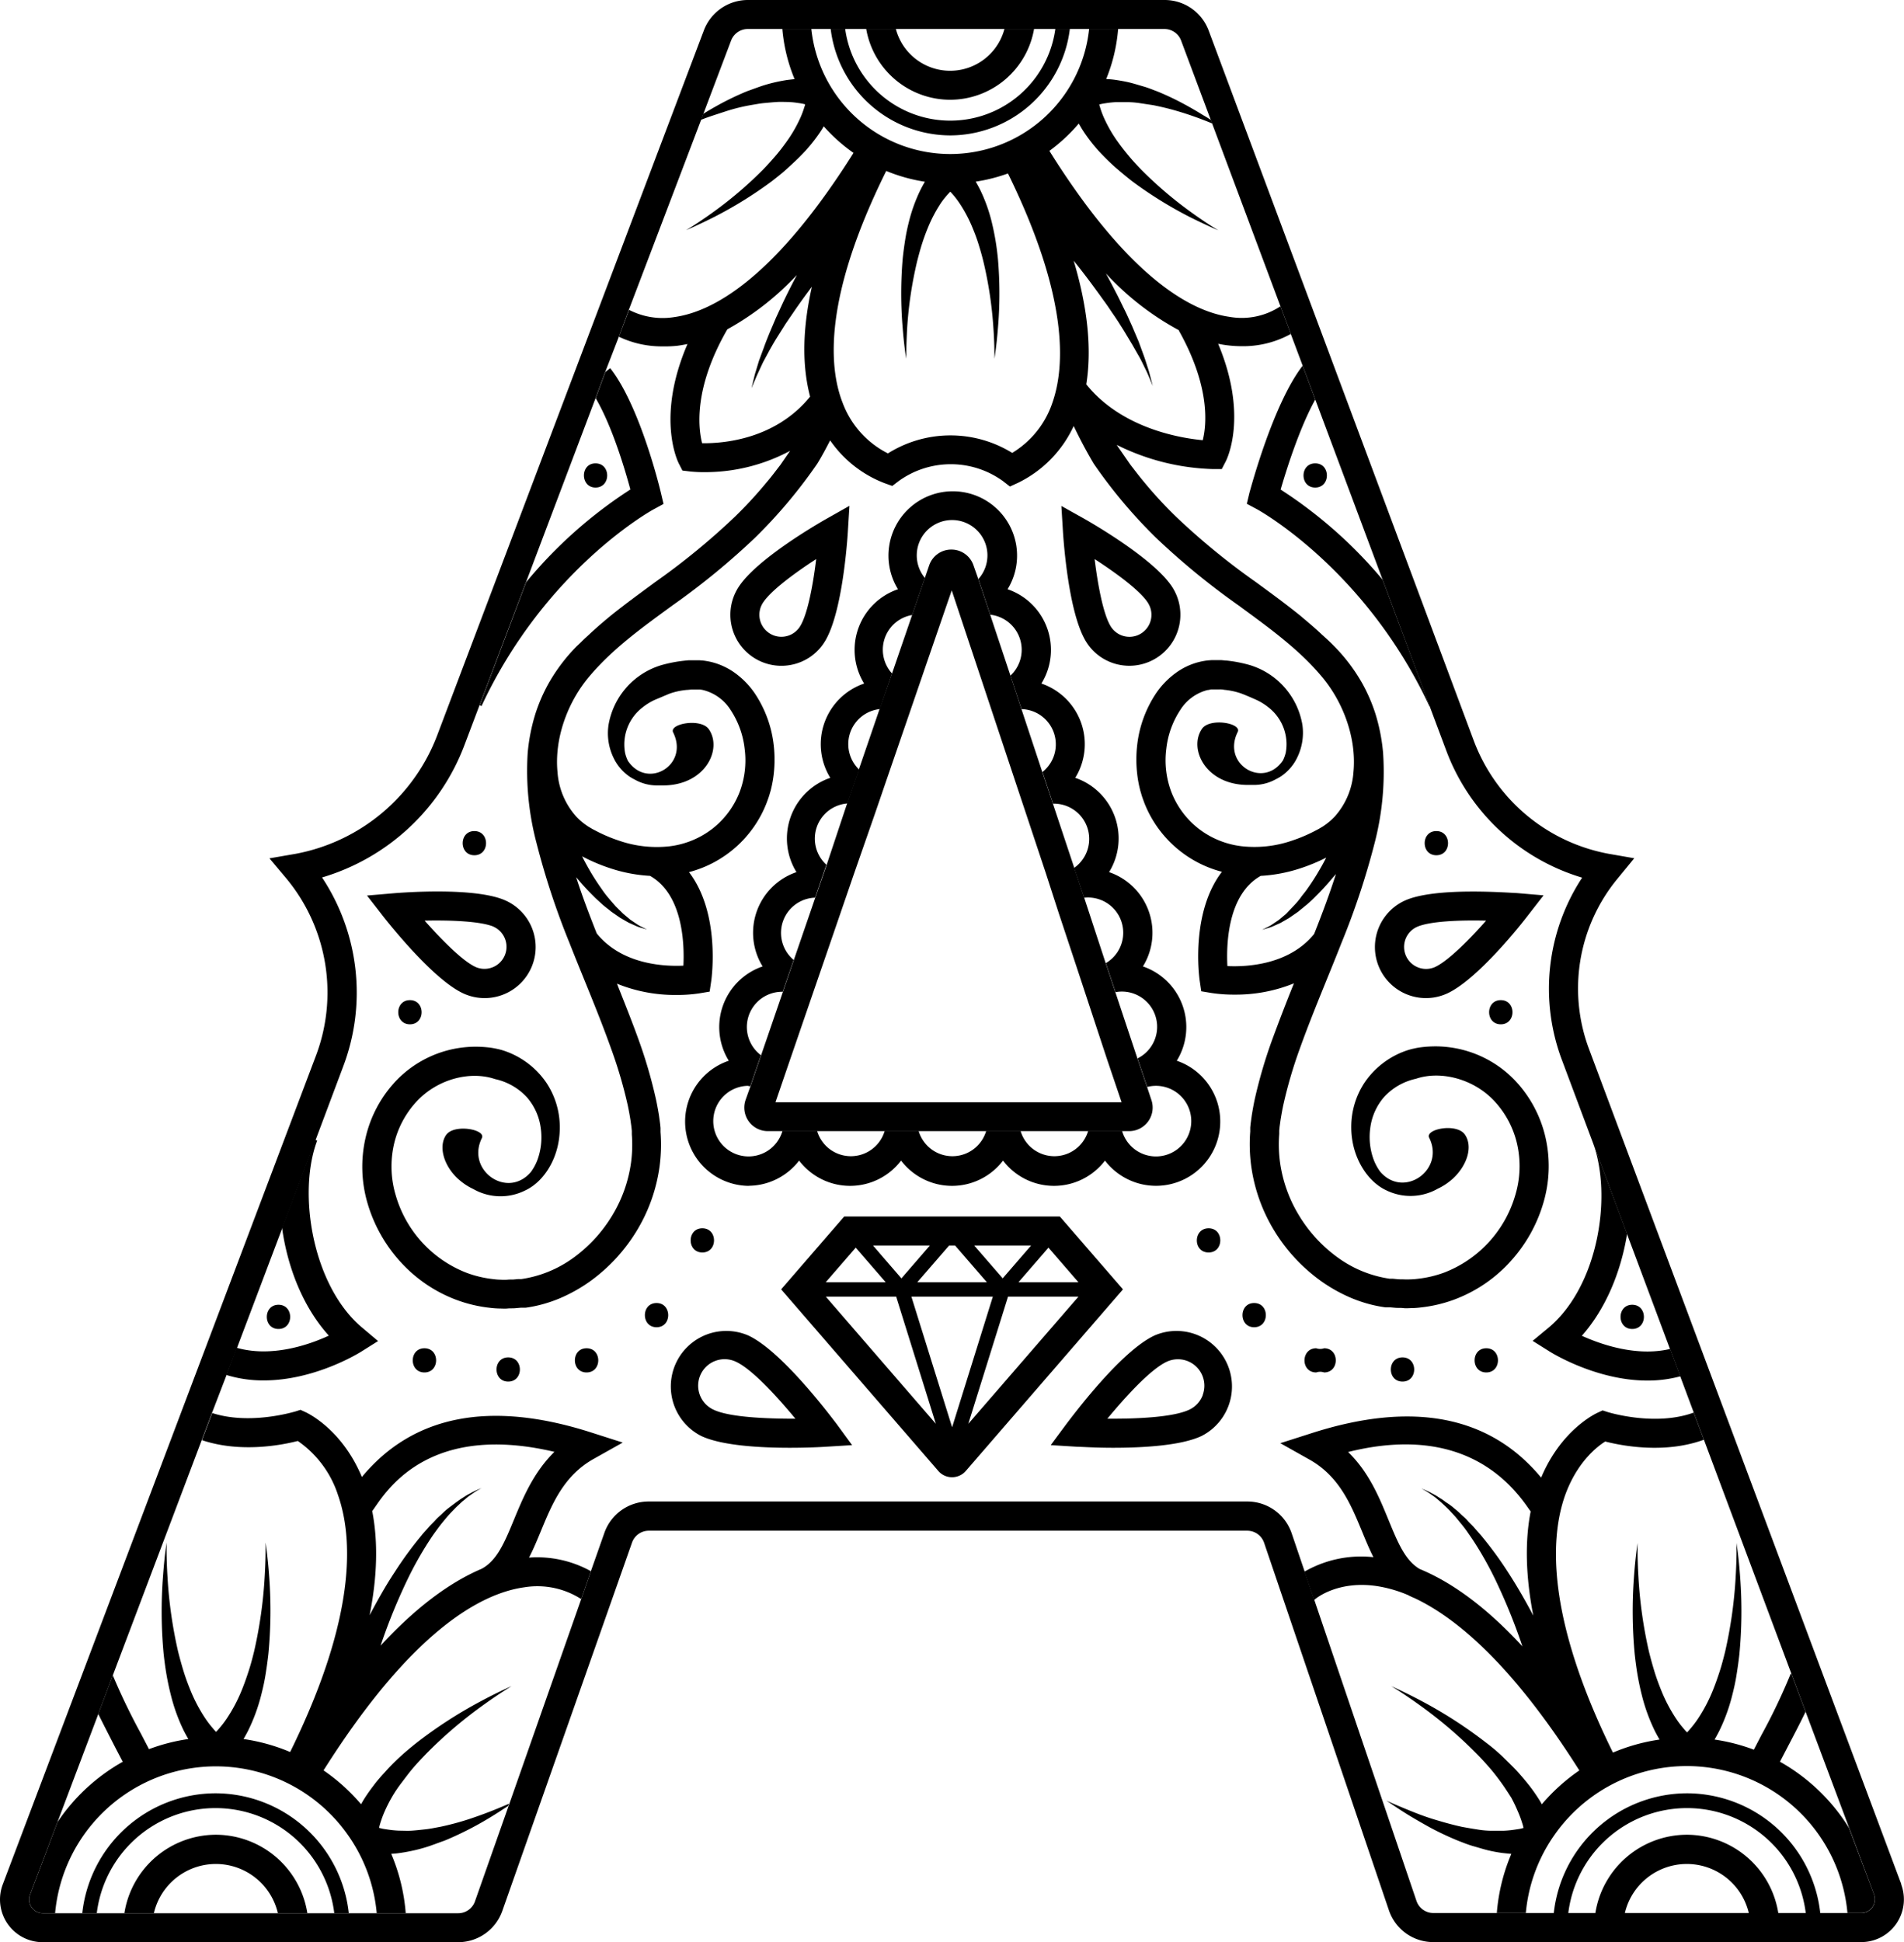 <svg class="accelerate-digi-svg" xmlns="http://www.w3.org/2000/svg" viewBox="0 0 393.87 401.63"><title>accelerate-digital</title><path d="M219.24 251.56h-44.6l-13.05 15.07 32.51 37.55a3.77 3.77 0 0 0 2.84 1.3 3.77 3.77 0 0 0 2.85-1.3l32.51-37.55zm-38.64 6h11.76l-.6.69-5.29 6.11-4.07-4.7zm20.93 0h11.77l-5.88 6.79zm-5.19 0h1.23l6.57 7.59h-14.38zm-13.13 7.59h-12.39l6.2-7.15zm22.17 3l-8.42 27-8.42-27zM216.89 258l6.19 7.15h-12.39zm-31.5 10.15l8.2 26.28-22.75-26.28zm23.13 0h14.56l-22.77 26.28zM154.77 245.21a13.27 13.27 0 0 0 10.54-5.21 13.25 13.25 0 0 0 21.09 0 13.25 13.25 0 0 0 21.09 0 13.25 13.25 0 0 0 21.09 0 13.29 13.29 0 1 0 14.85-20.65 13.25 13.25 0 0 0-7-19.5 13.25 13.25 0 0 0-7-19.5 13.25 13.25 0 0 0-7-19.5 13.25 13.25 0 0 0-7-19.5 13.25 13.25 0 0 0-7-19.5 13.3 13.3 0 1 0-22.67 0 13.25 13.25 0 0 0-7 19.5 13.25 13.25 0 0 0-7 19.5 13.25 13.25 0 0 0-7 19.5 13.25 13.25 0 0 0-7 19.5 13.25 13.25 0 0 0-7 19.5 13.29 13.29 0 0 0 4.31 25.88zm0-20.6h.44l2.2-6.4a7.29 7.29 0 0 1 4.39-13.12h.12l2.26-6.58a7.29 7.29 0 0 1 4.43-12.88l2.34-6.81a7.29 7.29 0 0 1 4.36-12.67l2.42-7a7.29 7.29 0 0 1 4.29-12.52l2.52-7.35a7.28 7.28 0 0 1 4.16-12.1l2.63-7.66a7.31 7.31 0 1 1 11.06.22l2.46 7.38a7.29 7.29 0 0 1 4.17 12.59l2.3 6.93a7.29 7.29 0 0 1 4.33 13l2.18 6.55h.19a7.3 7.3 0 0 1 4.17 13.29l2.07 6.16a7.29 7.29 0 0 1 4.5 13.53l2 6a7.29 7.29 0 0 1 4.56 13.7l2 5.9a7.3 7.3 0 1 1-5.21 9.07h-7a7.29 7.29 0 0 1-14 0h-7.09a7.29 7.29 0 0 1-14 0h-7a7.29 7.29 0 0 1-14 0h-7.15a7.3 7.3 0 1 1-7-9.3zM44.65 370.84a27.79 27.79 0 0 0-27.63 24.79h3a24.75 24.75 0 0 1 49.13 0h3a27.79 27.79 0 0 0-27.5-24.79z"/><path d="M44.65 379.41a19.2 19.2 0 0 0-18.92 16.22h6.1a13.17 13.17 0 0 1 25.65 0h6.1a19.2 19.2 0 0 0-18.93-16.22z"/><path d="M109.44 322.1c.91-1.76 1.68-3.63 2.45-5.48 2.33-5.64 4.73-11.47 10.93-14.94l6-3.37-6.57-2.1c-20.87-6.68-36.79-3.57-47.39 9.22-4.18-10-11.38-13.28-11.7-13.43l-1-.46-1.09.35c-.1 0-9.27 2.88-17.17.31l-2.12 5.61c8 2.7 16.6 1 19.82.17a21.69 21.69 0 0 1 8.32 11.18c3.1 8.84 3.89 25.13-9.9 53.14a39.09 39.09 0 0 0-9.64-2.68c.31-.54.63-1.11.94-1.72a37.21 37.21 0 0 0 2.7-7.33c.35-1.36.67-2.77.9-4.2s.44-2.89.6-4.34a94 94 0 0 0 .17-15.92c-.3-4.31-.76-7.14-.76-7.14s.08 2.87-.18 7.14a92.06 92.06 0 0 1-2.19 15.41c-.33 1.36-.69 2.71-1.11 4s-.86 2.56-1.34 3.75a32.53 32.53 0 0 1-3.17 6.07 20.74 20.74 0 0 1-1.6 2.09 9.28 9.28 0 0 1-.64.71 9.3 9.3 0 0 1-.64-.71 20.6 20.6 0 0 1-1.6-2.09 32.56 32.56 0 0 1-3.17-6.07c-.48-1.19-.94-2.44-1.34-3.75s-.77-2.65-1.11-4a92.11 92.11 0 0 1-2.19-15.41c-.27-4.27-.18-7.14-.18-7.14s-.46 2.83-.76 7.14a94 94 0 0 0 .14 15.89c.16 1.45.35 2.91.6 4.34s.55 2.84.9 4.2a37.15 37.15 0 0 0 2.67 7.36c.31.61.63 1.18.94 1.72a39.07 39.07 0 0 0-8.14 2.09l-1.63-3.14a131.21 131.21 0 0 1-5.86-12.14l-3 8c1.11 2.27 2.34 4.63 3.55 7l1.51 2.89a39.7 39.7 0 0 0-13.5 12.48l-5.67 15.01a2.83 2.83 0 0 0 2.64 3.82h2.54a33.39 33.39 0 0 1 60.69-16 33.19 33.19 0 0 1 5.84 16h6a39.11 39.11 0 0 0-3-12.27 17.77 17.77 0 0 0 1.86-.19c1-.14 2-.33 3-.56a31.83 31.83 0 0 0 3.08-.87c1-.35 2-.73 3.06-1.1 2-.82 3.94-1.75 5.71-2.68s3.37-1.88 4.71-2.72c1.12-.69 2-1.3 2.78-1.79l.16-.45c-.84.36-2 .86-3.36 1.4s-3.18 1.21-5 1.81a58 58 0 0 1-5.85 1.56c-1 .18-2 .4-3 .51s-2 .22-2.87.28-1.81 0-2.65 0a21.09 21.09 0 0 1-2.3-.22l-1-.15c-.3-.06-.58-.14-.85-.2.07-.3.15-.62.27-1a21.4 21.4 0 0 1 .91-2.44 30.44 30.44 0 0 1 1.43-2.83 27.43 27.43 0 0 1 2-3c.77-1 1.55-2.08 2.43-3.11s1.81-2 2.77-3a90.25 90.25 0 0 1 11.73-10c3.44-2.48 5.88-3.93 5.88-3.93s-2.61 1.11-6.38 3.13a92.13 92.13 0 0 0-13.24 8.56c-1.13.9-2.26 1.83-3.32 2.8s-2.09 2-3 3-1.83 2-2.62 3.08a35.43 35.43 0 0 0-2.09 3l-.49.85a39.73 39.73 0 0 0-7.76-7c18.32-29 32.65-36.62 41.53-37.86a16.75 16.75 0 0 1 11.77 2.44l2-5.77a22.85 22.85 0 0 0-12.79-2.81zm-30.72 18.24a120.56 120.56 0 0 1 5.61-13.79 72.6 72.6 0 0 1 4.42-7.86c.39-.6.78-1.19 1.19-1.75s.8-1.11 1.21-1.63.81-1 1.22-1.49.81-.92 1.21-1.33.78-.82 1.17-1.17.74-.71 1.11-1 .7-.59 1-.83l.92-.65a15.29 15.29 0 0 1 1.34-.84l.48-.28-.51.22a15.4 15.4 0 0 0-1.44.67l-1 .54c-.36.21-.73.46-1.14.72s-.82.56-1.26.88l-1.34 1a15.05 15.05 0 0 0-1.4 1.22c-.46.45-1 .88-1.43 1.37s-1 1-1.44 1.52-1 1.08-1.44 1.65a75 75 0 0 0-5.5 7.51c-2 3-3.71 6.12-5.24 9q2.39-12 .54-21.54l.47-.66c3.08-4.49 12-17.53 37.22-11.59-4.34 4.26-6.52 9.55-8.36 14-1.94 4.7-3.5 8.48-6.71 10.19q-10.26 4.37-20.91 15.91zM105.13 280.7c-3.22 0-3.22 5 0 5s3.22-5 0-5zM87.8 278.81c-3.22 0-3.22 5 0 5s3.22-5 0-5zM121.34 278.81c-3.22 0-3.22 5 0 5s3.23-5 0-5zM98.13 176.86c3.22 0 3.22-5 0-5s-3.22 5 0 5zM84.8 206.82c-3.22 0-3.22 5 0 5s3.22-5 0-5zM135.82 269.46c-3.22 0-3.22 5 0 5s3.2-5 0-5zM145.29 259c3.22 0 3.22-5 0-5s-3.22 5 0 5zM96.02 205.51a10.552 10.552 0 0 0 8.47-19.33c-6.34-2.78-21.36-1.6-23.06-1.46l-5.51.47 3.39 4.36c1.08 1.35 10.4 13.19 16.71 15.96zm6.06-13.88a4.56 4.56 0 0 1-3.62 8.37c-2.67-1.17-7-5.54-10.62-9.62 5.43-.12 11.61.13 14.27 1.25zM154.8 276.17a11.48 11.48 0 0 0-9.7 20.8c4.29 2 12.31 2.42 18.28 2.42 3.72 0 6.65-.16 7.37-.21l5.52-.34-3.25-4.44c-1.17-1.52-11.26-14.99-18.22-18.23zm-7.16 15.36a5.474 5.474 0 1 1 4.63-9.92c3.36 1.57 8.54 7.25 12.27 11.77-5.87 0-13.56-.28-16.9-1.85zM164.02 137.41a10.48 10.48 0 0 0 6.57-4.69c3.67-5.87 4.68-20.91 4.79-22.6l.34-5.52-4.81 2.72c-1.48.84-14.54 8.34-18.21 14.21a10.55 10.55 0 0 0 11.32 15.88zm-6.24-12.69c1.54-2.47 6.5-6.16 11.06-9.11-.65 5.39-1.79 11.46-3.34 13.93a4.55 4.55 0 1 1-7.72-4.82zM135.26 105.3l2-1.09-.53-2.25c-.17-.73-4.28-17.9-10.5-25.83l-1 .79-2 5.42c3.43 5.85 6.07 14.81 7.17 18.88a93.92 93.92 0 0 0-21.56 19.18l-9.61 25.43.38.18c13.28-28.47 35.41-40.59 35.65-40.71zM74.69 279.53l3.52-2.21-3.19-2.69c-10.33-8.54-13.54-27.85-9.41-38.77l-.4-.15-6.87 18.16c1.12 8.13 4.29 16.36 9.68 22.33-4.32 2-12 4.54-19.08 2.5l-2.13 5.63a25.76 25.76 0 0 0 7.66 1.13c10.55.04 19.72-5.62 20.22-5.93z"/><path d="M57.61 274.82c3.22 0 3.22-5 0-5s-3.22 5 0 5zM123.19 100.82c3.22 0 3.22-5 0-5s-3.17 5 0 5zM290.13 285.7c3.22 0 3.22-5 0-5s-3.22 5 0 5zM307.46 283.81c3.22 0 3.22-5 0-5s-3.22 5 0 5zM297.13 176.86c3.22 0 3.22-5 0-5s-3.22 5 0 5zM310.46 206.82c-3.22 0-3.22 5 0 5s3.23-5 0-5zM259.44 269.46c-3.22 0-3.22 5 0 5s3.23-5 0-5zM250.02 259c3.22 0 3.22-5 0-5s-3.28 5 0 5zM290.74 186.18a10.552 10.552 0 0 0 8.47 19.33c6.34-2.78 15.66-14.62 16.71-16l3.39-4.36-5.51-.47c-1.69-.05-16.72-1.28-23.06 1.5zM296.8 200a4.552 4.552 0 0 1-3.65-8.34c2.67-1.17 8.84-1.41 14.27-1.28-3.58 4.08-8 8.45-10.62 9.62zM224.69 132.72a10.48 10.48 0 0 0 6.57 4.69 10.56 10.56 0 0 0 11.32-15.88c-3.67-5.87-16.74-13.37-18.21-14.21l-4.81-2.69.34 5.52c.12 1.66 1.12 16.7 4.79 22.57zm12.81-8a4.553 4.553 0 1 1-7.72 4.83c-1.54-2.47-2.68-8.54-3.34-13.94 4.54 2.94 9.54 6.63 11.06 9.1zM257.92 104.18l2.08 1.11c.22.12 22.38 12.24 35.67 40.7h.09l-9.74-26.1a93.62 93.62 0 0 0-21.1-18.65c1.16-4 3.86-12.65 7.16-18.62l-2.61-7c-6.16 8-10.77 25.52-11 26.26zM320.25 274.63l-3.2 2.65 3.52 2.21c.5.31 9.69 6 20.21 6a26.07 26.07 0 0 0 6.83-.88l-2.12-5.66c-6.85 1.62-14.1-.84-18.26-2.72 5-5.65 8.11-13.33 9.36-21.08L329.42 236c4.24 11.17 1.21 30.09-9.17 38.63z"/><path d="M337.65 274.82c3.22 0 3.22-5 0-5s-3.22 5 0 5zM272.07 100.82c3.22 0 3.22-5 0-5s-3.23 5 0 5zM349.02 370.84a27.79 27.79 0 0 0-27.6 24.79h3a24.75 24.75 0 0 1 49.13 0h3a27.79 27.79 0 0 0-27.53-24.79z"/><path d="M349.02 379.41a19.2 19.2 0 0 0-19 16.22h6.1a13.17 13.17 0 0 1 25.65 0h6.1a19.2 19.2 0 0 0-18.85-16.22z"/><path d="M284.89 328a27.12 27.12 0 0 1 6.32 1.82 13.74 13.74 0 0 0 1.37.64c8.75 4.1 20.37 13.9 34.13 35.65a39.72 39.72 0 0 0-7.76 7c-.16-.28-.31-.56-.49-.85a35.43 35.43 0 0 0-2.09-3c-.8-1-1.67-2.06-2.62-3.08s-2-2-3-3a37.74 37.74 0 0 0-3.32-2.8 92.13 92.13 0 0 0-13.24-8.56c-3.77-2-6.38-3.13-6.38-3.13s2.45 1.45 5.88 3.93a90.22 90.22 0 0 1 11.73 10c1 1 1.9 2 2.77 3s1.69 2.08 2.43 3.11 1.39 2.06 2 3a30.45 30.45 0 0 1 1.36 2.84 21.41 21.41 0 0 1 .91 2.44 7.42 7.42 0 0 1 .27 1c-.27.06-.55.15-.85.2l-1 .15a21.12 21.12 0 0 1-2.3.22h-2.65a19.21 19.21 0 0 1-2.87-.28c-1-.15-2-.33-3-.51-2-.43-4-1-5.85-1.56s-3.57-1.23-5-1.81-2.66-1.1-3.51-1.47l-1.32-.59 1.2.81c.76.51 1.86 1.25 3.21 2.08s3 1.78 4.71 2.72a61.76 61.76 0 0 0 5.71 2.68c1 .38 2 .8 3.06 1.1s2.06.62 3.08.87a29.74 29.74 0 0 0 3 .56c.65.07 1.26.14 1.86.19a39.11 39.11 0 0 0-3 12.2h6a33.19 33.19 0 0 1 5.84-16 33.39 33.39 0 0 1 60.69 16h2.85a2.83 2.83 0 0 0 2.65-3.81L382.49 378a39.69 39.69 0 0 0-14.28-13.69l1.5-2.88c1.3-2.49 2.62-5 3.8-7.45l-2.94-7.86h-.14a123.48 123.48 0 0 1-6 12.58l-1.62 3.12a39 39 0 0 0-8.13-2.09c.32-.54.63-1.11.94-1.72a37.15 37.15 0 0 0 2.69-7.33c.35-1.36.67-2.77.9-4.2s.44-2.89.6-4.34a93.92 93.92 0 0 0 .17-15.92c-.3-4.31-.76-7.14-.76-7.14s.08 2.87-.18 7.14a92.11 92.11 0 0 1-2.19 15.41c-.34 1.36-.69 2.71-1.11 4s-.86 2.56-1.34 3.75a32.5 32.5 0 0 1-3.17 6.07 20.67 20.67 0 0 1-1.6 2.09 9.28 9.28 0 0 1-.64.71 9.3 9.3 0 0 1-.64-.71 20.74 20.74 0 0 1-1.6-2.09 32.53 32.53 0 0 1-3.17-6.07c-.48-1.19-.94-2.44-1.34-3.75s-.77-2.65-1.11-4a92.06 92.06 0 0 1-2.19-15.41c-.26-4.27-.18-7.14-.18-7.14s-.46 2.83-.76 7.14a94 94 0 0 0 .17 15.92c.16 1.45.35 2.91.6 4.34s.55 2.84.9 4.2a37.18 37.18 0 0 0 2.69 7.33c.31.61.63 1.18.94 1.72a39.08 39.08 0 0 0-9.64 2.69c-13.71-27.82-13-44.11-10-52.91 2.43-7 6.61-10.29 8.4-11.42 3.29.85 12.25 2.63 20.41-.37l-2.1-5.61c-8 2.93-17.67-.07-17.77-.1l-1.09-.35-1 .47c-.32.14-7.52 3.46-11.7 13.43-10.6-12.79-26.52-15.9-47.39-9.22l-6.57 2.1 6 3.37c6.2 3.47 8.6 9.3 10.93 14.94.73 1.77 1.47 3.56 2.33 5.26a23.46 23.46 0 0 0-14.27 3l2 5.88c.55-.57 5.18-4.09 13.05-2.89zm-6-27.74c9.84-2.45 26.48-4.1 37.28 11.64l.47.66c-1.24 6.35-1 13.54.54 21.54-1.53-2.92-3.29-6-5.24-9a75 75 0 0 0-5.5-7.51c-.48-.57-1-1.12-1.44-1.65s-1-1-1.44-1.52-1-.94-1.43-1.37-.94-.84-1.4-1.22a12.23 12.23 0 0 0-1.34-1c-.44-.27-.84-.63-1.26-.88s-.78-.51-1.14-.72l-1-.54a15.46 15.46 0 0 0-1.44-.67l-.51-.22.48.28a15.29 15.29 0 0 1 1.34.83l.92.65c.33.25.66.54 1 .83s.73.64 1.11 1 .78.74 1.17 1.17.81.85 1.21 1.33l1.22 1.49c.4.49.82 1.06 1.21 1.63s.8 1.15 1.19 1.75a72.59 72.59 0 0 1 4.42 7.86 120.48 120.48 0 0 1 5.62 13.83q-10.77-11.67-21.26-16c-3-1.78-4.51-5.46-6.38-10s-4-9.92-8.42-14.19zM272.28 283.81a2.5 2.5 0 0 1 1.63 0c3.22 0 3.22-5 0-5a2.5 2.5 0 0 1-1.63 0c-3.21 0-3.26 5 0 5zM238.83 276.17c-7 3.24-17 16.71-18.18 18.23l-3.29 4.44 5.52.34c.73 0 3.65.21 7.37.21 6 0 14-.42 18.27-2.42a11.48 11.48 0 0 0-9.7-20.8zm10 12.27a5.44 5.44 0 0 1-2.85 3.09c-3.36 1.57-11 1.89-16.9 1.84 3.73-4.52 8.91-10.2 12.27-11.77a5.47 5.47 0 0 1 7.46 6.83zM140.14 71.5c.69-.09 1.39-.22 2.08-.36-6.55 15.17-2 24.32-1.78 24.75l.73 1.42 1.58.19a26.92 26.92 0 0 0 2.93.14 37.28 37.28 0 0 0 17.76-4.41l-2 2.9c-.93 1.2-1.85 2.45-2.87 3.63a87.46 87.46 0 0 1-6.6 7.15 144.94 144.94 0 0 1-16.45 13.47c-3 2.22-6.16 4.5-9.26 7-1.5 1.24-3 2.52-4.46 3.9l-.64.58c-.43.38-1 1-1.83 1.75a36.6 36.6 0 0 0-5.85 7.72 34.46 34.46 0 0 0-2.76 6.39 38.41 38.41 0 0 0-1.56 8 58.53 58.53 0 0 0 1.86 18.74 157.63 157.63 0 0 0 6.79 20.54c2.77 7.07 5.94 14.37 8.66 22a94.07 94.07 0 0 1 3.4 11.62c.21 1 .39 2 .55 3l.2 1.43.08.8v.73a27.82 27.82 0 0 1-.16 5.82 28.64 28.64 0 0 1-3.92 11 29.76 29.76 0 0 1-8 8.7 24.22 24.22 0 0 1-10.76 4.4h-.67l-.73.07c-.49.06-1 0-1.46.06a11.69 11.69 0 0 1-1.45 0 13.06 13.06 0 0 1-1.44-.11 22.88 22.88 0 0 1-5.58-1.31 24.48 24.48 0 0 1-14.68-16.07 20.73 20.73 0 0 1-.36-10.47 19.34 19.34 0 0 1 4.61-8.8c4.37-4.77 11.19-6.47 16.32-4.72a12.58 12.58 0 0 1 6.58 3.76 12.09 12.09 0 0 1 2.88 6.5 13.52 13.52 0 0 1-.74 6.54 10.71 10.71 0 0 1-1.31 2.4c-4.85 5.71-13.47-.31-10.15-7 .9-1.81-5.76-3-7.39-.65s-.53 6.36 2.51 9.12l.32.27a12.33 12.33 0 0 0 2.78 1.79 11.39 11.39 0 0 0 10.71.31l.19-.09c3.86-1.89 7-6.86 7-12.91a16.57 16.57 0 0 0-2.79-9.31 17.21 17.21 0 0 0-8.82-6.62 13.82 13.82 0 0 0-1.4-.37c-.51-.11-1-.2-1.47-.26a24.58 24.58 0 0 0-3-.18 22.78 22.78 0 0 0-16.64 7.32 25.32 25.32 0 0 0-6.06 11.53 26.74 26.74 0 0 0 .4 13.49 30.79 30.79 0 0 0 6.69 12 29.64 29.64 0 0 0 11.67 8 28.9 28.9 0 0 0 7 1.66 18.06 18.06 0 0 0 1.81.14c.6 0 1.21.06 1.81 0s1.21 0 1.81-.08l.9-.08h1a27.14 27.14 0 0 0 3.56-.73 28.76 28.76 0 0 0 3.46-1.19 33.18 33.18 0 0 0 6.29-3.51 35.75 35.75 0 0 0 9.69-10.47 34.63 34.63 0 0 0 4.74-13.37 33.85 33.85 0 0 0 .19-7.06v-.87l-.08-.8-.24-1.74c-.18-1.12-.38-2.22-.61-3.3A99.87 99.87 0 0 0 132.1 215c-1.44-4-3-7.85-4.47-11.58a32 32 0 0 0 12.3 2.33 30.63 30.63 0 0 0 4.71-.33l2.16-.36.32-2.16c.1-.68 1.94-14-4.59-22.55A23.65 23.65 0 0 0 158.6 166c.18-.5.4-1.08.53-1.51l.19-.65.12-.41.09-.38a23.88 23.88 0 0 0 .53-3 26.2 26.2 0 0 0 0-5.92 24.13 24.13 0 0 0-3.89-10.7 17 17 0 0 0-4-4.17 14.08 14.08 0 0 0-5.28-2.42c-.48-.1-.93-.18-1.43-.24l-.78-.06h-2c-.41 0-.81.06-1.22.1a28.2 28.2 0 0 0-4.73.93A15.63 15.63 0 0 0 125.87 150a11.63 11.63 0 0 0 1 6.6 9.82 9.82 0 0 0 3.37 4 10.46 10.46 0 0 0 1.14.65 9.34 9.34 0 0 0 4.39 1.17h1.38c8.72 0 12.34-7.47 9.49-11.61-1.63-2.38-8.29-1.16-7.39.65 3.36 6.76-5.34 11.9-9.37 5.86a7.48 7.48 0 0 1-.57-1.61 9.64 9.64 0 0 1 3.6-9.41 12 12 0 0 1 2.63-1.61c1-.41 2-.85 3-1.26a14.76 14.76 0 0 1 3.52-.76c.31 0 .63-.06 1-.08h1.69a4.64 4.64 0 0 1 .79.13 9.43 9.43 0 0 1 5.62 4.13 18.19 18.19 0 0 1 2.88 8 18.49 18.49 0 0 1-1.06 9 17.73 17.73 0 0 1-5.59 7.51 18 18 0 0 1-9 3.66 23.86 23.86 0 0 1-10.28-1.16 31.89 31.89 0 0 1-5-2.13l-.52-.27-.64-.38-.32-.19-.23-.16-.44-.31a12.89 12.89 0 0 1-1.8-1.61 15.38 15.38 0 0 1-3.83-9.13c-.68-7 2.1-14.55 6.65-19.88 4.86-5.75 11-10.12 17.12-14.6a150.75 150.75 0 0 0 17.09-14 103.76 103.76 0 0 0 12.88-15.32c1-1.63 1.84-3.23 2.66-4.81a24.15 24.15 0 0 0 11.29 8.86l1.56.56 1.31-1a18.42 18.42 0 0 1 21.59 0l1.44 1.12 1.66-.76a24.48 24.48 0 0 0 11.53-11.75 97.48 97.48 0 0 0 4.14 7.78 103.78 103.78 0 0 0 12.88 15.32 150.71 150.71 0 0 0 17.09 14c6.08 4.48 12.26 8.85 17.11 14.6 4.55 5.33 7.33 12.88 6.65 19.88a15.38 15.38 0 0 1-3.83 9.13 12.91 12.91 0 0 1-1.8 1.61l-.44.31-.23.16-.32.19-.64.38-.52.27a31.92 31.92 0 0 1-5 2.13 23.86 23.86 0 0 1-10.28 1.14 18 18 0 0 1-9-3.66 17.74 17.74 0 0 1-5.59-7.51 18.49 18.49 0 0 1-1.06-9 18.19 18.19 0 0 1 2.88-8 9.43 9.43 0 0 1 5.62-4.13c.26 0 .54-.1.79-.13h1.69a3.78 3.78 0 0 1 1 .08 14.76 14.76 0 0 1 3.52.76c1.08.41 2.07.85 3 1.26a12 12 0 0 1 2.63 1.61 9.64 9.64 0 0 1 3.58 9.33 7.45 7.45 0 0 1-.57 1.61c-4 6-12.73.9-9.37-5.86.9-1.81-5.76-3-7.39-.65-2.84 4.14.77 11.61 9.49 11.61h1.38a9.34 9.34 0 0 0 4.39-1.17 10.45 10.45 0 0 0 1.14-.65 9.82 9.82 0 0 0 3.37-4 11.63 11.63 0 0 0 1-6.6 15.63 15.63 0 0 0-10.85-12.36 28.19 28.19 0 0 0-4.73-.93c-.4 0-.81-.08-1.22-.1h-2l-.78.06a13.86 13.86 0 0 0-6.71 2.66 17 17 0 0 0-4 4.17 24.12 24.12 0 0 0-3.89 10.7 26.14 26.14 0 0 0 0 5.92 23.79 23.79 0 0 0 .53 3l.09.38.12.41.19.65c.13.44.35 1 .53 1.51a23.65 23.65 0 0 0 16.07 14.31c-6.53 8.51-4.69 21.87-4.59 22.55l.32 2.16 2.16.36a30.62 30.62 0 0 0 4.71.33 32 32 0 0 0 12.3-2.33c-1.51 3.73-3 7.58-4.47 11.58a99.93 99.93 0 0 0-3.64 12.39c-.23 1.08-.43 2.19-.61 3.3l-.24 1.74-.08.8v.84a33.82 33.82 0 0 0 .19 7.06 34.65 34.65 0 0 0 4.74 13.37 35.75 35.75 0 0 0 9.69 10.47 33.18 33.18 0 0 0 6.32 3.53 28.79 28.79 0 0 0 3.46 1.19 27.18 27.18 0 0 0 3.56.73h1l.9.08c.6.07 1.21 0 1.81.08s1.21 0 1.81 0a18 18 0 0 0 1.81-.14 28.89 28.89 0 0 0 7-1.66 29.65 29.65 0 0 0 11.67-8 30.79 30.79 0 0 0 6.69-12 26.74 26.74 0 0 0 .43-13.49 25.32 25.32 0 0 0-6.06-11.52 22.78 22.78 0 0 0-16.64-7.32 24.57 24.57 0 0 0-3 .18 13.64 13.64 0 0 0-1.47.26 13.81 13.81 0 0 0-1.4.37 17.21 17.21 0 0 0-8.82 6.62 16.57 16.57 0 0 0-2.79 9.31c0 6 3.19 11 7 12.91l.19.09a11.39 11.39 0 0 0 10.71-.31 12.33 12.33 0 0 0 2.78-1.79l.32-.27c3-2.77 4.2-6.66 2.51-9.12s-8.29-1.16-7.39.65c3.32 6.67-5.31 12.69-10.15 7a10.75 10.75 0 0 1-1.31-2.4 13.51 13.51 0 0 1-.74-6.54 12.08 12.08 0 0 1 2.88-6.5 12.58 12.58 0 0 1 6.58-3.76c5.12-1.74 12 0 16.32 4.72a19.33 19.33 0 0 1 4.61 8.8 20.73 20.73 0 0 1-.36 10.47 24.48 24.48 0 0 1-14.68 16.07 22.89 22.89 0 0 1-5.58 1.31 13.06 13.06 0 0 1-1.44.11 14 14 0 0 1-1.45 0c-.45 0-1 0-1.46-.06l-.73-.07h-.67a24.22 24.22 0 0 1-10.76-4.4 29.76 29.76 0 0 1-8-8.7 28.64 28.64 0 0 1-3.92-11 27.82 27.82 0 0 1-.16-5.82v-.73l.08-.8.2-1.43c.16-1 .34-2 .55-3a94.15 94.15 0 0 1 3.37-11.55c2.73-7.61 5.89-14.91 8.67-22a157.7 157.7 0 0 0 6.83-20.55 58.53 58.53 0 0 0 1.78-18.77 38.41 38.41 0 0 0-1.56-8 34.5 34.5 0 0 0-2.76-6.39 36.6 36.6 0 0 0-5.85-7.72c-.78-.8-1.4-1.37-1.83-1.75l-.64-.58c-1.45-1.38-3-2.66-4.46-3.9-3.1-2.51-6.23-4.78-9.26-7a144.89 144.89 0 0 1-16.45-13.47 87.38 87.38 0 0 1-6.6-7.15c-1-1.19-1.94-2.44-2.87-3.63l-2.54-3.67-.27-.42a47.44 47.44 0 0 0 19.89 5h1.83l.84-1.62c.22-.43 4.67-9.4-1.59-24.29.6.12 1.19.23 1.79.3a23.69 23.69 0 0 0 3 .2 20.4 20.4 0 0 0 10.24-2.53l-2.14-5.72a14.53 14.53 0 0 1-10.55 2.18c-7.92-1.12-20.77-8-37.25-34.32a35.17 35.17 0 0 0 6.08-5.65c.22.39.45.78.7 1.19a33.33 33.33 0 0 0 4.38 5.49c.88.9 1.81 1.8 2.8 2.65s2 1.68 3 2.48a84 84 0 0 0 12.09 7.52c3.51 1.75 5.89 2.75 5.89 2.75s-2.21-1.3-5.32-3.53a82 82 0 0 1-10.6-9c-.87-.9-1.72-1.81-2.5-2.74s-1.52-1.86-2.19-2.79a28.69 28.69 0 0 1-3.06-5.25 18.21 18.21 0 0 1-.8-2.17 4.58 4.58 0 0 1-.15-.55 13.76 13.76 0 0 1 1.36-.26 19.88 19.88 0 0 1 2.08-.22h2.39a18.38 18.38 0 0 1 2.61.22l2.71.41c1.82.36 3.64.81 5.33 1.32s3.26 1.05 4.6 1.56c.88.33 1.65.64 2.3.91l-.27-.72c-.48-.32-1-.66-1.62-1-1.22-.77-2.68-1.62-4.29-2.48a57 57 0 0 0-5.2-2.44c-.93-.34-1.84-.73-2.79-1s-1.88-.57-2.8-.8-1.85-.39-2.73-.53a18.1 18.1 0 0 0-2.25-.22A34.62 34.62 0 0 0 231.3 6h-6a28.89 28.89 0 0 1-57.46 0h-6a34.61 34.61 0 0 0 2.53 10.36l-1.49.17c-.88.14-1.8.31-2.73.53s-1.87.48-2.8.8-1.86.67-2.79 1c-1.83.75-3.59 1.59-5.2 2.44-1.43.77-2.74 1.53-3.88 2.23l-.5 1.26.49-.19c1.33-.51 2.91-1 4.6-1.56a38.09 38.09 0 0 1 5.33-1.32c.91-.15 1.82-.33 2.71-.41s1.77-.17 2.61-.22 1.64 0 2.39 0a19.89 19.89 0 0 1 2.08.22 11.42 11.42 0 0 1 1.36.26 2.06 2.06 0 0 1-.15.55 18.11 18.11 0 0 1-.8 2.17 28.69 28.69 0 0 1-3.06 5.25c-.67.92-1.39 1.87-2.19 2.79s-1.63 1.84-2.5 2.74a82.07 82.07 0 0 1-10.6 9c-3.11 2.23-5.32 3.53-5.32 3.53s2.38-1 5.81-2.73a84 84 0 0 0 12.09-7.52c1-.8 2.07-1.62 3-2.48s1.92-1.75 2.8-2.65a33.33 33.33 0 0 0 4.39-5.45l.38-.65a35.14 35.14 0 0 0 6.16 5.5c-16.37 26-29.12 32.83-37 33.94a15.11 15.11 0 0 1-9.44-1.49l-2.1 5.56a20.61 20.61 0 0 0 9.08 2 23.67 23.67 0 0 0 3.04-.13zm-13.88 108.06a31.74 31.74 0 0 0 8.21 1.56c6.79 3.83 7.13 14 6.9 18.57-4.09.19-12.74-.26-17.92-6.65l-.09-.22c-1.55-3.93-3-7.74-4.17-11.43l.24.29c1 1.2 2.13 2.44 3.32 3.61.57.6 1.22 1.14 1.82 1.7s1.26 1 1.86 1.52l1.85 1.28 1.74 1 1.54.69a8.16 8.16 0 0 0 1.22.42l1.07.32-1-.5a7.88 7.88 0 0 1-1.11-.62l-1.36-.92-1.48-1.24-1.53-1.51c-.49-.57-1-1.13-1.5-1.74a20.36 20.36 0 0 1-1.43-1.89c-.92-1.29-1.77-2.62-2.51-3.91-.58-1-1.08-1.94-1.52-2.81a37.84 37.84 0 0 0 5.85 2.48zm127.64 20.12c-.23-4.6.11-14.73 6.9-18.56a31.74 31.74 0 0 0 8.21-1.56 37.57 37.57 0 0 0 5.33-2.21c-.41.8-.87 1.67-1.4 2.56-.74 1.29-1.59 2.62-2.51 3.91-.44.66-1 1.26-1.43 1.89a19.09 19.09 0 0 1-1.5 1.74l-1.48 1.55-1.48 1.24-1.36.92a7.88 7.88 0 0 1-1.11.62l-1 .5 1.07-.32a8.16 8.16 0 0 0 1.22-.42l1.54-.69 1.74-1 1.85-1.28c.6-.49 1.24-1 1.86-1.52a24.12 24.12 0 0 0 1.82-1.7 48.06 48.06 0 0 0 3.32-3.61l.87-1c-1.26 3.93-2.77 8-4.43 12.19l-.09.22c-5.14 6.34-13.82 6.82-17.91 6.63zm-44.47-106a24.34 24.34 0 0 0-25.75.08 19.24 19.24 0 0 1-9.35-10.41c-3-7.62-3.84-22.12 9-48a34.57 34.57 0 0 0 8 2.23c-.32.54-.63 1.11-.94 1.73a33.36 33.36 0 0 0-2.37 6.56c-.31 1.22-.58 2.49-.78 3.78s-.38 2.59-.51 3.9a84 84 0 0 0 0 14.24c.3 3.85.72 6.38.72 6.38s0-2.56.21-6.38A82 82 0 0 1 189.73 54c.31-1.21.63-2.41 1-3.57s.78-2.28 1.22-3.33a28.73 28.73 0 0 1 2.86-5.36 18.08 18.08 0 0 1 1.43-1.74 3.89 3.89 0 0 1 .34-.36l.34.36a18 18 0 0 1 1.43 1.82 28.7 28.7 0 0 1 2.86 5.36c.44 1.05.86 2.17 1.22 3.33s.71 2.36 1 3.57a82 82 0 0 1 2.07 13.74c.27 3.82.21 6.38.21 6.38s.43-2.53.73-6.38a84 84 0 0 0 0-14.24c-.13-1.3-.29-2.61-.51-3.9s-.48-2.55-.78-3.78a33.36 33.36 0 0 0-2.37-6.61c-.31-.62-.63-1.19-.94-1.73a34.56 34.56 0 0 0 6.67-1.69c12.41 25.29 11.89 39.71 9.2 47.39a19.28 19.28 0 0 1-8.28 10.37zm34.44-25.31c6.47 11.54 5.76 19.37 4.94 22.66-4.81-.45-16.81-2.49-24.1-11.55 1.17-7.27.3-15.81-2.6-25.56 2 2.46 4.12 5.3 6.2 8.22.76 1 1.45 2.1 2.17 3.13s1.36 2.09 2 3.09l1.8 3 1.51 2.64c.46.84.82 1.64 1.17 2.34s.61 1.33.83 1.85l.68 1.63-.45-1.7c-.14-.55-.3-1.22-.56-2s-.5-1.61-.83-2.52l-1.1-3-1.37-3.23c-.51-1.1-1-2.26-1.58-3.41s-1.12-2.33-1.73-3.48c-.68-1.33-1.38-2.65-2.08-3.94a57.64 57.64 0 0 0 15.09 11.74zm-79.08-11.4c-.94 1.78-1.89 3.66-2.8 5.56l-1.48 3.21-1.34 3.15c-.4 1-.81 2-1.16 3l-1 2.7-.7 2.31c-.22.68-.34 1.3-.47 1.8l-.38 1.57.63-1.49c.21-.47.42-1 .74-1.69l1-2.15 1.34-2.48c.49-.87 1-1.77 1.59-2.71l1.79-2.84 1.99-2.91c1.12-1.62 2.28-3.21 3.41-4.71q-2.92 13-.37 22.73c-7.23 8.9-18.07 9.7-22.34 9.63-.83-3.22-1.74-11.48 5.22-23.55a58 58 0 0 0 14.33-11.18z"/><path d="M196.55 28a25 25 0 0 0 24.76-22h-3a21.94 21.94 0 0 1-43.47 0h-3a25 25 0 0 0 24.71 22z"/><path d="M196.55 20.63A17.65 17.65 0 0 0 213.91 6h-6.13a11.62 11.62 0 0 1-22.46 0h-6.13a17.65 17.65 0 0 0 17.36 14.63z"/><path d="M393.31 389.63l-64.53-172.52a35.67 35.67 0 0 1 5.82-35.4l3.47-4.23-5.34-.93A37 37 0 0 1 304.81 153L250.02 6.29a9.72 9.72 0 0 0-9.1-6.29h-86.3a9.73 9.73 0 0 0-9 6.25L90.5 151.9a39 39 0 0 1-29.33 24.66l-5.43.94 3.54 4.21a36.94 36.94 0 0 1 6 36.8L.59 389.63a8.83 8.83 0 0 0 8.26 12h85.93a9.69 9.69 0 0 0 9.13-6.46L130.74 319a3.68 3.68 0 0 1 3.47-2.46h123.81a3.68 3.68 0 0 1 3.48 2.5l25.82 76a9.68 9.68 0 0 0 9.16 6.57h88.54a8.83 8.83 0 0 0 8.27-11.92zm-100.29 3.47l-21.15-62.29-2-5.88-2.67-7.86a9.68 9.68 0 0 0-9.18-6.57H134.2a9.69 9.69 0 0 0-9.18 6.5l-2.77 7.86-2 5.77L105.37 373l-.16.45-6.94 19.69a3.68 3.68 0 0 1-3.49 2.5H8.85a2.83 2.83 0 0 1-2.64-3.82l5.69-15.06 8.44-22.33 3-8 18.39-48.63 2.12-5.61 3-7.81 2.17-5.63 9.39-24.83 6.87-18.16 5.68-15.13a43.09 43.09 0 0 0-4.34-39.18A45.18 45.18 0 0 0 96.11 154l3.1-8.2 9.61-25.43 14.39-38.06 2-5.42 2.81-7.26 2.09-5.63 14.91-39.17.48-1.28 5.74-15.17a3.7 3.7 0 0 1 3.4-2.38h86.25a3.69 3.69 0 0 1 3.44 2.39l6.15 16.44.27.72 14.13 37.79 2.14 5.72 2.46 6.57 2.61 7 13.93 37.26 9.71 26.11 3.43 9.16a43.19 43.19 0 0 0 28.13 26.33 41.84 41.84 0 0 0-4.16 37.77L329.4 236l7.17 19.18 8.9 23.8 2.12 5.66 2.75 7.37 2.1 5.61 18.12 48.45 2.94 7.86 9 24 5.18 13.85a2.83 2.83 0 0 1-2.65 3.81h-88.6a3.68 3.68 0 0 1-3.41-2.49z"/><path d="M154.86 231.85a4.87 4.87 0 0 0 4 2.06h74.72a4.87 4.87 0 0 0 4.61-6.42l-.88-2.65-2-5.9-4.56-13.7-2-6-4.47-13.61-2.08-6.25-4.42-13.28-2.17-6.47-4.31-13-2.28-6.93-4.17-12.53-2.46-7.38-1-2.85a4.81 4.81 0 0 0-4.58-3.29 4.82 4.82 0 0 0-4.6 3.27l-.91 2.65-2.63 7.66-4.16 12.1-2.56 7.3-4.24 12.37-2.42 7-4.27 12.82-2.37 6.81-4.44 12.91-2.26 6.58-4.51 13.12-2.2 6.4-1 2.8a4.87 4.87 0 0 0 .62 4.41zm8.43-12.29l4.08-11.86 2.61-7.58 4.19-12.18 2.5-7.27 4.35-12.47 2.4-7 4.38-12.73 2.32-6.75 1.19-3.47 5.51-16 .06-.16.06.17 2.25 6.77 4.23 12.7 2.39 7.19 4.07 12.23 2.57 7.71 3.88 11.66 2.69 8.31 3.65 11 3 9.1 3.35 10.15 3 8.86h-71.6l.14-.42z"/></svg>